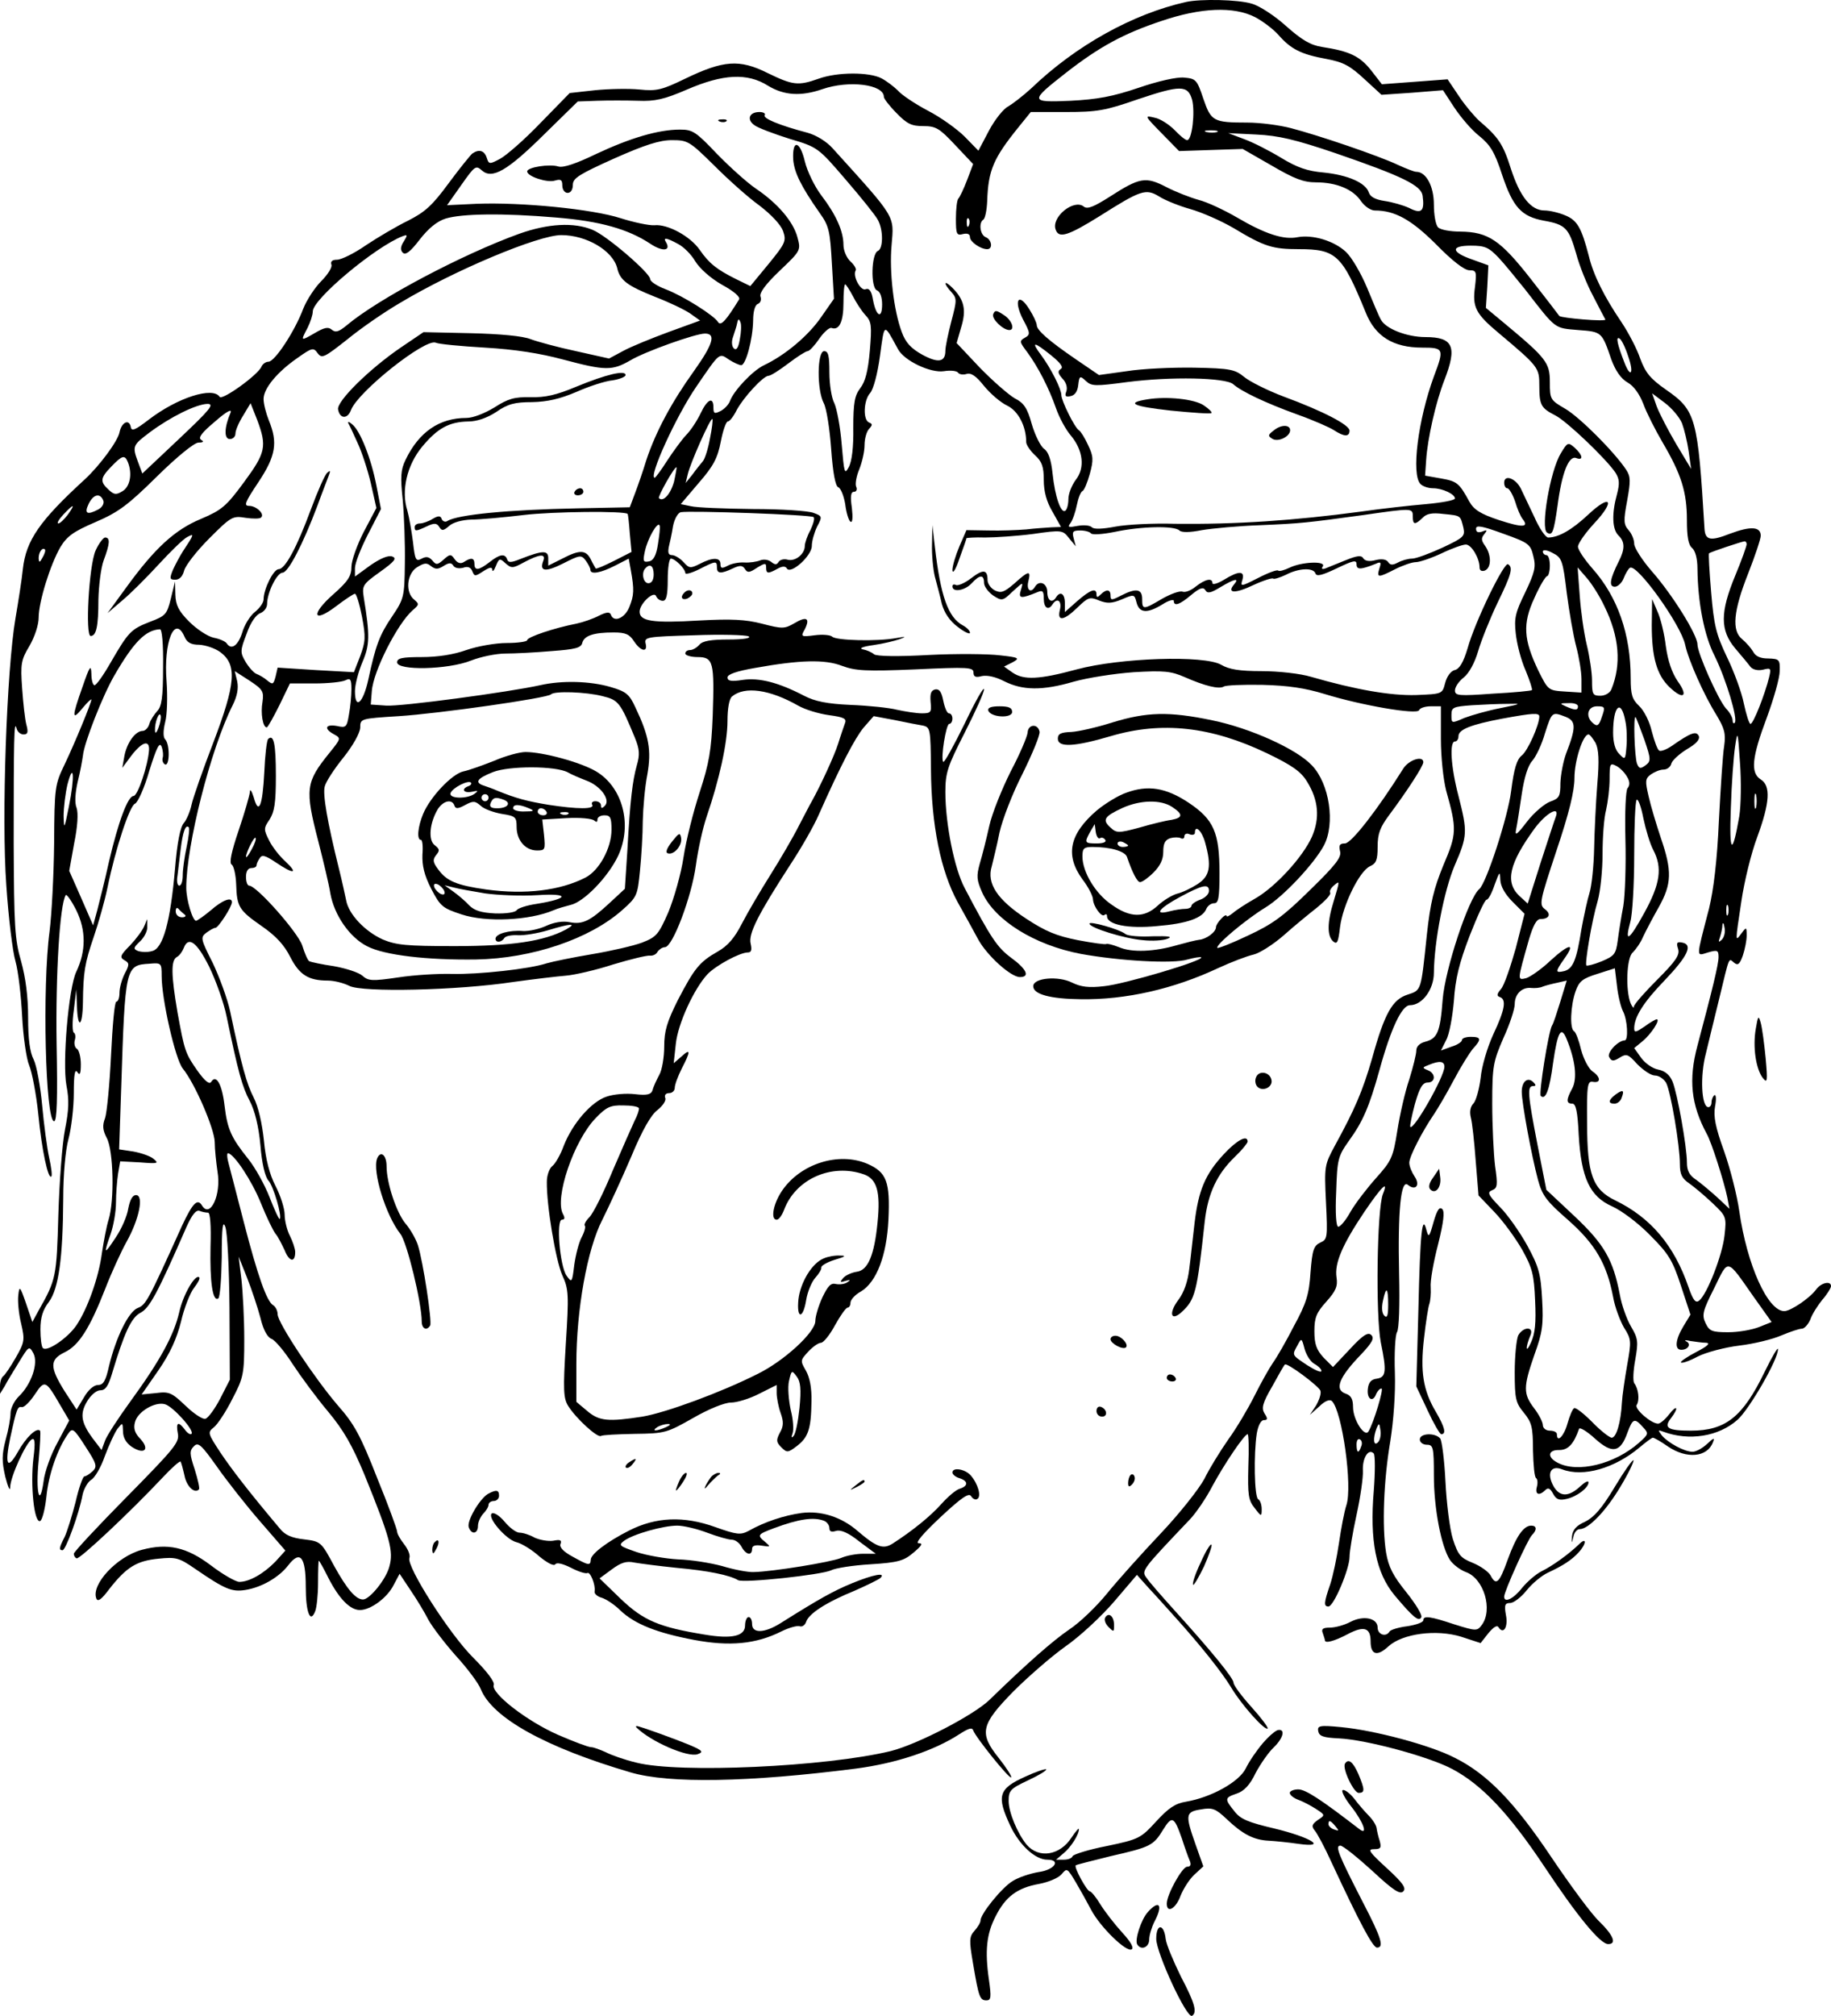 <?xml version="1.0" encoding="UTF-8" standalone="no"?>
<svg
   version="1.0"
   width="521pt"
   height="573.291pt"
   viewBox="0 0 521 573.291"
   preserveAspectRatio="xMidYMid"
   id="svg47"
   sodipodi:docname="neutral.svg"
   inkscape:version="1.3 (0e150ed, 2023-07-21)"
   xmlns:inkscape="http://www.inkscape.org/namespaces/inkscape"
   xmlns:sodipodi="http://sodipodi.sourceforge.net/DTD/sodipodi-0.dtd"
   xmlns="http://www.w3.org/2000/svg"
   xmlns:svg="http://www.w3.org/2000/svg">
  <defs
     id="defs47" />
  <sodipodi:namedview
     id="namedview47"
     pagecolor="#ffffff"
     bordercolor="#000000"
     borderopacity="0.25"
     inkscape:showpageshadow="2"
     inkscape:pageopacity="0.0"
     inkscape:pagecheckerboard="0"
     inkscape:deskcolor="#d1d1d1"
     inkscape:document-units="pt"
     inkscape:zoom="0.2979798"
     inkscape:cx="343.98305"
     inkscape:cy="375.86441"
     inkscape:window-width="1312"
     inkscape:window-height="449"
     inkscape:window-x="0"
     inkscape:window-y="25"
     inkscape:window-maximized="0"
     inkscape:current-layer="svg47" />
  <g
     transform="matrix(0.1,0,0,-0.1,-21,579.859)"
     fill="#000000"
     stroke="none"
     id="g47">
    <path
       d="m 3585,5793 c -152,-34 -314,-124 -441,-246 -23,-21 -53,-44 -65,-51 -13,-6 -38,-37 -55,-69 l -30,-57 -39,40 c -21,21 -68,55 -105,74 -36,19 -75,45 -85,57 -11,11 -32,27 -47,35 -35,18 -125,18 -178,-1 -59,-21 -74,-19 -146,16 -80,40 -126,36 -234,-16 -66,-32 -81,-36 -130,-31 -30,3 -87,2 -127,-2 l -72,-8 -83,-85 c -46,-48 -98,-93 -115,-102 -30,-16 -32,-16 -38,3 -7,21 -22,25 -41,12 -5,-4 -36,-42 -67,-84 -47,-64 -67,-82 -116,-107 -33,-16 -87,-48 -120,-70 -33,-23 -70,-41 -82,-41 -14,0 -19,-5 -16,-14 3,-7 -10,-28 -29,-47 -18,-18 -41,-53 -51,-78 -24,-64 -81,-151 -99,-151 -8,0 -17,-7 -20,-14 -9,-23 -112,-97 -119,-86 -19,30 -120,-2 -202,-65 -39,-30 -49,-34 -51,-20 -5,23 -26,13 -32,-16 -5,-25 -56,-94 -98,-133 -129,-118 -168,-174 -177,-256 -3,-30 -13,-93 -21,-140 -25,-146 -40,-568 -26,-759 6,-91 18,-189 26,-216 8,-28 16,-98 19,-156 3,-58 12,-121 20,-140 8,-19 20,-81 26,-139 10,-103 28,-186 37,-177 3,2 0,26 -6,53 -6,27 -15,94 -20,149 -5,55 -16,114 -24,130 -11,21 -16,58 -16,120 0,60 -7,113 -20,160 -18,62 -20,99 -21,335 0,298 1,353 8,328 2,-10 11,-18 20,-18 12,0 14,6 8,28 -4,15 -9,61 -12,103 -5,70 -3,81 21,121 15,26 26,60 26,80 0,45 33,151 62,201 19,31 37,44 100,71 65,28 92,48 175,130 57,56 106,96 118,96 14,0 16,3 7,8 -9,6 3,21 40,52 33,29 49,37 44,25 -18,-42 -19,-75 -2,-75 9,0 16,7 16,16 0,9 10,32 22,51 l 21,35 19,-48 c 28,-75 24,-93 -38,-177 -50,-68 -63,-79 -122,-104 -75,-31 -132,-84 -212,-194 l -54,-74 42,36 c 23,19 69,65 103,102 34,37 70,72 81,78 22,12 21,9 -12,-41 -9,-14 -21,-37 -28,-52 -10,-25 -9,-28 7,-28 12,0 21,10 25,26 4,15 36,56 72,92 62,62 66,64 103,58 21,-3 41,-3 44,1 11,10 -14,33 -34,33 -16,0 -12,10 26,67 50,75 56,113 30,176 -8,20 -15,47 -15,61 0,30 39,77 97,117 41,29 45,30 57,13 12,-16 19,-12 85,40 39,32 106,78 149,103 155,93 394,193 459,193 72,0 146,-44 159,-93 8,-36 29,-51 109,-83 39,-15 83,-36 99,-47 l 28,-20 -88,-32 c -49,-18 -108,-42 -130,-54 l -41,-22 -94,21 c -52,11 -110,27 -129,34 -22,9 -87,15 -170,17 l -135,3 -65,-44 c -88,-60 -183,-153 -178,-176 5,-27 27,-28 37,-1 20,52 211,204 241,191 8,-4 71,-10 140,-14 85,-5 156,-16 223,-34 120,-32 139,-32 191,-2 42,25 185,76 212,76 32,0 23,-30 -31,-106 -64,-89 -109,-173 -136,-254 -9,-30 -24,-73 -32,-94 l -15,-40 -148,-3 c -200,-4 -342,-18 -371,-36 -6,-4 -13,-1 -16,5 -3,10 -9,11 -26,1 -11,-7 -28,-13 -36,-13 -8,0 -15,-4 -15,-10 0,-13 3,-13 35,2 21,10 28,9 35,-2 7,-12 12,-11 28,3 11,10 36,17 63,18 24,0 91,6 149,13 84,10 289,12 296,3 1,-1 4,-26 6,-55 l 5,-53 -49,-25 c -28,-14 -51,-24 -53,-22 -1,2 -8,13 -14,26 -14,27 -31,28 -81,2 l -40,-20 v 21 c 0,23 -15,23 -79,-2 -27,-11 -35,-11 -38,-1 -6,17 -21,15 -50,-8 -31,-24 -43,-25 -43,-5 0,17 -9,19 -29,6 -10,-7 -19,-4 -27,7 -11,16 -14,15 -32,-1 -17,-15 -21,-16 -32,-2 -9,10 -17,12 -30,5 -17,-9 -19,-4 -25,48 -4,31 -11,71 -16,89 -18,56 -1,129 42,181 44,53 77,71 132,72 24,0 53,10 79,27 33,23 53,28 102,28 44,1 79,9 126,29 36,16 82,31 103,33 20,3 37,10 37,15 0,15 -55,2 -140,-33 -57,-24 -89,-31 -130,-30 -46,1 -64,-4 -103,-29 -28,-17 -61,-30 -80,-30 -77,0 -135,-40 -173,-119 -14,-29 -15,-48 -8,-115 4,-45 7,-126 6,-180 -1,-95 -3,-101 -36,-150 -36,-53 -47,-82 -68,-180 -15,-68 -38,-87 -38,-33 0,19 10,56 21,82 21,49 22,75 4,185 -5,33 -3,37 46,72 42,30 49,39 35,44 -11,4 -33,-5 -62,-25 l -44,-32 v 24 c 0,14 17,57 37,96 l 37,72 -13,67 c -15,77 -46,156 -69,174 -8,7 -13,9 -11,3 3,-5 15,-30 26,-55 12,-25 29,-77 38,-115 l 16,-71 -36,-68 c -19,-37 -35,-82 -35,-99 0,-26 -9,-41 -51,-78 -66,-58 -59,-85 8,-34 25,19 49,35 53,35 4,0 13,-29 20,-65 11,-58 10,-71 -5,-112 l -18,-46 -108,6 -109,7 -6,-26 c -6,-22 -8,-23 -23,-11 -9,8 -23,16 -31,19 -8,3 -22,19 -31,34 -16,27 -16,32 3,81 11,32 27,54 39,58 10,4 19,15 19,26 0,32 28,89 44,89 16,0 58,81 99,190 13,36 28,74 32,85 6,15 5,17 -4,9 -7,-6 -27,-52 -46,-103 -41,-111 -74,-171 -92,-171 -15,0 -43,-57 -43,-86 0,-9 -11,-25 -25,-36 -13,-10 -30,-37 -36,-59 -12,-37 -31,-50 -44,-30 -3,5 -20,13 -37,16 -18,4 -49,25 -70,46 -30,30 -38,47 -39,76 l -1,38 -12,-49 c -11,-45 -15,-49 -60,-66 -54,-21 -61,-29 -112,-117 -20,-35 -40,-63 -45,-63 -5,0 -9,15 -9,33 -1,27 -5,21 -25,-37 -31,-87 -31,-99 0,-61 14,17 25,27 25,24 0,-9 -46,-121 -76,-184 -28,-58 -29,-65 -30,-225 -1,-91 -7,-203 -13,-250 -21,-157 -12,-540 13,-540 8,0 10,63 7,221 -3,196 9,395 26,422 2,4 16,-15 30,-43 28,-57 28,-116 0,-175 -22,-46 -40,-259 -28,-323 8,-41 7,-70 -4,-125 -8,-40 -16,-149 -19,-243 -5,-176 -6,-184 -56,-272 l -18,-33 -18,53 c -17,49 -19,51 -22,23 -2,-16 1,-52 8,-80 11,-47 10,-53 -15,-97 -15,-26 -31,-50 -36,-53 -5,-4 -9,-16 -9,-28 v -22 l 13,21 c 6,12 25,43 41,69 28,46 29,47 41,25 15,-28 -6,-89 -42,-123 -12,-12 -23,-33 -23,-47 0,-14 -6,-48 -14,-76 -11,-43 -11,-61 -1,-105 8,-31 14,-43 14,-29 1,30 44,124 61,135 9,6 11,-7 5,-54 -9,-76 2,-184 19,-178 6,2 14,33 18,69 6,63 31,135 61,178 13,19 16,18 50,-35 32,-49 34,-57 21,-70 -9,-8 -19,-15 -24,-15 -4,0 -16,-33 -25,-73 -10,-39 -24,-84 -31,-99 -16,-31 -17,-38 -6,-38 9,0 47,104 57,158 4,18 15,36 24,42 10,5 28,35 39,67 12,32 28,67 36,78 15,19 15,19 16,-7 0,-18 9,-33 25,-44 35,-23 52,-8 25,22 -16,16 -21,30 -16,48 7,30 58,60 86,51 23,-7 84,-75 75,-84 -4,-3 -12,2 -19,12 -19,25 -26,21 -20,-11 5,-25 -9,-42 -145,-180 -83,-84 -151,-157 -151,-162 0,-5 3,-11 8,-13 7,-5 154,133 245,230 26,28 49,48 51,45 2,-4 7,-22 11,-40 6,-31 29,-52 41,-39 3,2 -3,28 -12,57 -15,45 -15,53 -2,66 12,12 21,4 65,-58 28,-40 83,-110 123,-156 l 72,-83 -28,-31 c -34,-35 -75,-58 -103,-58 -10,0 -47,21 -81,47 -69,52 -123,64 -197,44 -70,-19 -144,-98 -129,-138 4,-11 15,-3 38,28 48,61 77,79 139,85 49,5 58,3 103,-28 86,-59 105,-67 144,-61 45,7 95,35 122,70 34,44 50,25 50,-61 0,-73 13,-106 27,-69 4,10 8,46 8,80 0,35 1,63 2,63 2,0 14,-22 28,-50 30,-58 61,-90 89,-90 31,0 78,35 96,71 l 17,32 32,-48 c 17,-25 40,-63 50,-83 11,-20 46,-66 78,-102 33,-36 65,-79 71,-95 33,-82 185,-166 427,-237 110,-32 335,-28 640,11 115,15 223,51 295,98 25,16 36,20 39,11 7,-20 103,-139 108,-134 3,2 -13,27 -35,55 -57,71 -51,95 41,189 40,40 106,98 148,128 42,29 105,88 140,129 l 64,75 34,-38 c 19,-20 50,-55 70,-77 76,-84 138,-162 164,-205 29,-49 96,-124 104,-117 2,3 -18,30 -46,61 -28,31 -51,62 -51,69 0,13 -62,89 -168,206 -37,41 -73,82 -80,93 -15,20 -12,23 124,166 17,18 46,60 64,95 33,61 90,146 100,147 3,0 4,-42 2,-92 -2,-80 0,-96 18,-118 19,-25 20,-25 20,-3 0,12 -4,25 -10,28 -11,7 -13,128 -4,187 4,23 12,38 20,38 11,0 12,4 2,19 -9,15 -6,29 22,77 18,33 34,61 36,62 5,7 95,-60 101,-74 3,-8 -3,-26 -12,-42 l -18,-27 27,24 c 16,16 30,21 36,15 29,-29 59,-242 41,-296 -6,-18 -15,-66 -21,-107 -6,-41 -17,-94 -25,-118 -18,-52 -19,-63 -5,-63 15,0 60,107 60,141 0,16 9,70 20,120 11,50 19,106 18,125 -2,36 16,65 31,49 4,-6 4,-53 0,-105 -12,-143 6,-234 59,-298 53,-63 69,-76 76,-63 4,6 -15,37 -42,71 -38,47 -51,72 -58,113 -12,74 -7,206 12,317 9,57 15,135 13,195 -2,55 1,107 6,115 6,9 8,79 6,165 -4,181 5,271 25,254 22,-18 36,-1 19,24 -8,12 -15,29 -15,39 0,18 38,91 71,139 10,15 35,57 55,95 20,38 45,78 55,90 25,27 24,34 -6,34 -14,0 -25,-4 -25,-9 0,-5 -13,-14 -30,-19 l -30,-11 15,30 c 9,16 18,66 22,112 4,62 15,107 45,185 22,56 43,102 48,102 5,0 15,19 23,43 14,38 15,39 16,13 1,-18 13,-40 35,-62 l 34,-34 -25,-98 c -15,-53 -33,-106 -42,-116 -12,-14 -13,-20 -3,-23 19,-7 14,-36 -19,-106 -17,-37 -33,-91 -36,-124 -4,-32 -13,-64 -20,-72 -9,-9 -12,-23 -8,-40 4,-14 10,-70 14,-124 l 8,-98 45,-47 c 25,-26 60,-74 79,-107 29,-52 34,-71 37,-145 3,-64 0,-94 -12,-120 -15,-33 -16,-14 -1,22 10,25 -21,24 -35,-1 -5,-11 -10,-58 -10,-105 0,-76 3,-87 26,-115 22,-27 26,-40 26,-106 1,-42 4,-78 9,-80 4,-3 5,-14 2,-25 -6,-22 7,-26 24,-9 8,8 14,5 22,-10 9,-17 18,-20 39,-15 30,7 62,32 62,47 0,6 -10,1 -22,-10 -34,-32 -59,-32 -77,-2 -21,37 -9,62 24,49 60,-23 150,3 221,63 18,15 34,27 37,27 4,0 23,-11 43,-25 53,-36 112,-31 128,12 6,14 2,13 -17,-5 -13,-12 -31,-22 -41,-22 -23,0 -69,25 -87,46 -12,16 -12,17 4,11 73,-27 157,-14 211,34 33,29 117,174 115,201 0,7 -17,-22 -38,-65 -62,-128 -111,-167 -210,-167 -66,0 -78,8 -56,36 23,30 17,40 -6,10 -11,-14 -25,-26 -31,-26 -20,0 -68,42 -61,53 9,14 5,47 -7,62 -4,6 -3,35 3,67 9,51 8,60 -12,94 -12,20 -27,62 -32,91 -19,99 -44,143 -129,223 l -80,75 -25,127 c -28,144 -30,168 -13,168 9,0 9,3 1,11 -16,16 -33,2 -33,-27 0,-32 28,-183 46,-250 12,-45 24,-61 86,-115 78,-69 110,-125 128,-219 5,-29 20,-68 31,-87 21,-33 21,-39 9,-106 -7,-40 -14,-88 -15,-107 -3,-57 -16,-100 -29,-100 -6,0 -32,20 -56,45 -24,24 -47,42 -51,39 -5,-3 -13,-23 -19,-44 -10,-36 -30,-56 -30,-30 0,6 -9,10 -20,10 -11,0 -20,7 -20,16 0,8 -11,30 -25,48 -31,41 -31,60 1,152 23,63 26,86 22,157 -4,73 -9,92 -42,153 -21,38 -56,88 -78,110 -34,35 -37,42 -22,48 15,6 16,14 8,69 -4,34 -8,114 -8,177 0,107 3,120 32,187 18,39 32,82 32,96 0,29 21,49 47,46 10,-1 25,0 33,4 8,3 27,8 42,11 l 26,6 -18,-59 c -10,-32 -20,-64 -24,-69 -10,-17 -38,-193 -32,-200 14,-13 25,17 35,93 13,90 23,108 39,68 25,-61 30,-111 16,-139 -18,-33 -18,-44 0,-44 10,0 15,-23 18,-88 7,-124 32,-176 95,-204 27,-12 75,-48 108,-82 53,-53 64,-71 88,-144 l 27,-82 -20,-33 c -23,-38 -26,-67 -6,-67 20,0 29,17 14,24 -7,4 -2,4 12,1 14,-2 34,-5 45,-5 13,-1 3,-10 -28,-26 -27,-14 -47,-28 -44,-30 3,-3 24,4 48,17 24,12 77,26 118,31 42,5 95,18 120,29 24,10 50,19 58,19 7,0 18,12 24,26 5,15 21,40 34,56 14,16 25,34 25,39 0,16 -28,10 -42,-9 -18,-25 -73,-62 -91,-62 -47,0 -106,131 -128,284 -6,43 -25,119 -43,170 -25,69 -31,100 -26,128 4,20 3,35 -2,32 -4,-3 -8,-12 -8,-20 0,-8 -4,-14 -9,-14 -20,0 -24,90 -7,153 8,34 25,103 37,152 31,128 27,119 43,106 11,-9 16,-5 25,20 6,18 11,43 11,57 0,25 -1,25 -15,6 -18,-24 -18,-27 0,92 8,55 28,137 45,182 36,98 39,146 10,164 -30,19 -25,63 17,175 20,54 37,114 37,133 1,33 -1,35 -33,36 -22,0 -36,6 -43,20 -6,10 -20,26 -31,35 -30,24 -25,80 17,186 20,51 36,99 36,108 0,26 -28,28 -87,6 -56,-22 -71,-19 -73,14 -19,315 -24,336 -109,395 -46,32 -59,49 -74,89 -9,27 -33,73 -53,103 -49,72 -80,134 -93,188 -21,81 -33,102 -67,116 -19,8 -45,14 -59,14 -39,0 -70,39 -96,119 -22,70 -36,90 -90,136 -13,12 -39,42 -57,69 l -33,49 -93,-7 -94,-7 -31,40 c -32,40 -61,54 -139,66 -33,5 -58,20 -102,59 -32,29 -76,58 -98,64 -38,12 -146,14 -187,5 z m 196,-43 c 21,-11 52,-34 67,-51 35,-40 64,-55 136,-68 48,-9 67,-19 108,-57 l 49,-45 88,6 87,7 32,-49 c 18,-27 49,-64 71,-81 32,-26 44,-46 65,-110 31,-93 55,-119 119,-131 62,-11 71,-21 92,-94 9,-34 31,-89 49,-122 17,-33 32,-62 34,-65 3,-7 -125,4 -131,10 -2,3 -38,50 -81,105 -87,111 -121,134 -201,135 -28,0 -56,5 -63,12 -7,7 -12,36 -12,65 0,52 -22,93 -50,93 -6,0 -29,9 -53,20 -55,26 -226,84 -303,104 -34,9 -90,16 -125,16 -97,0 -103,4 -125,68 -18,54 -21,57 -55,60 -20,2 -74,-10 -129,-29 -74,-25 -117,-33 -194,-37 -117,-5 -117,-2 -11,81 94,73 162,110 270,146 112,38 205,42 266,11 z M 2395,5555 c 46,-28 94,-31 155,-10 75,26 175,14 175,-22 0,-5 16,-26 36,-46 30,-31 43,-37 76,-37 36,0 46,-6 91,-54 l 51,-54 -17,-45 c -10,-26 -21,-49 -25,-53 -4,-4 -7,-30 -7,-57 0,-44 2,-49 20,-44 13,3 20,0 20,-9 0,-13 30,-34 49,-34 17,0 13,27 -4,34 -16,6 -21,41 -7,50 5,3 10,27 11,53 3,88 18,122 90,211 l 34,42 h 100 c 89,0 112,4 204,36 122,41 143,41 155,-1 9,-35 0,-115 -14,-115 -5,0 -21,13 -36,29 -15,15 -40,32 -57,35 -29,7 -29,6 20,-44 l 50,-51 90,3 91,3 82,-47 c 65,-38 91,-48 127,-48 58,0 106,-20 128,-54 10,-14 27,-26 39,-26 57,0 104,-26 175,-97 45,-46 80,-73 94,-73 20,0 21,-4 16,-47 -8,-58 2,-77 68,-132 113,-95 115,-98 115,-149 0,-56 5,-64 46,-85 33,-17 145,-124 171,-163 11,-18 12,-30 4,-61 -15,-54 -14,-99 4,-117 19,-18 19,-39 1,-74 -25,-50 -29,-72 -11,-72 8,0 20,11 25,24 5,13 13,27 18,30 20,12 145,-162 157,-219 9,-43 53,-142 88,-198 24,-40 28,-54 23,-90 -4,-23 -10,-118 -15,-212 -5,-114 -15,-196 -28,-250 -38,-146 -37,-135 -3,-125 27,8 30,6 30,-13 0,-21 -17,-90 -60,-252 -26,-97 -18,-168 26,-250 14,-24 50,-138 59,-182 l 6,-32 -34,32 c -19,17 -46,40 -60,50 -20,13 -27,26 -27,50 0,44 -27,196 -41,230 -8,19 -21,30 -41,34 -16,3 -37,18 -48,33 l -20,28 23,19 c 24,19 53,63 41,63 -3,0 -19,-9 -35,-21 -24,-16 -29,-18 -29,-5 0,32 26,74 86,136 66,69 82,102 51,108 -15,3 -18,0 -12,-18 5,-17 -6,-34 -59,-87 -36,-36 -66,-70 -67,-77 0,-6 -4,-2 -9,9 -15,36 -12,131 6,145 8,8 22,27 29,44 8,17 28,55 45,85 37,66 38,103 6,196 -13,39 -29,92 -35,119 -10,43 -10,50 6,62 10,7 26,14 36,14 11,0 21,8 23,18 3,9 23,27 44,40 26,15 37,27 34,37 -7,16 -23,10 -76,-27 -16,-11 -32,-17 -37,-14 -5,3 -14,28 -21,55 -6,27 -22,59 -36,72 -20,19 -24,32 -24,79 0,125 -37,231 -109,312 -22,25 -41,53 -41,62 0,9 21,39 46,66 61,65 48,86 -17,25 -46,-43 -84,-65 -114,-65 -7,0 -25,26 -39,58 -15,31 -32,68 -39,82 -15,29 -47,40 -47,16 0,-9 4,-16 9,-16 5,0 15,-17 22,-37 6,-21 16,-44 22,-51 19,-24 -2,-24 -69,-2 -51,17 -70,29 -83,52 -29,53 -35,58 -81,66 l -45,8 3,44 c 4,61 27,164 52,228 37,95 25,122 -54,122 -53,0 -114,24 -127,50 -5,8 -22,49 -39,90 -17,41 -44,87 -60,102 -34,32 -95,50 -138,42 -39,-8 -92,9 -172,56 -36,21 -85,44 -109,50 -25,7 -66,23 -93,37 -58,30 -75,27 -159,-27 -47,-30 -65,-37 -75,-29 -28,23 -94,-30 -80,-66 9,-25 35,-17 125,39 117,74 131,79 169,56 17,-11 57,-27 89,-36 32,-9 87,-33 123,-54 88,-53 111,-60 186,-60 106,0 123,-16 190,-180 27,-68 78,-100 161,-100 61,0 63,-3 33,-82 -45,-123 -65,-279 -38,-306 7,-7 23,-12 36,-12 27,0 62,-17 62,-29 0,-5 -37,-12 -82,-16 -46,-4 -128,-13 -183,-21 -193,-26 -360,-37 -532,-35 -61,2 -137,-2 -169,-8 -37,-7 -61,-8 -67,-2 -6,6 -24,7 -41,4 -26,-5 -29,-4 -20,8 6,8 14,31 18,51 4,20 11,38 16,40 5,2 14,24 21,49 11,40 10,51 -5,82 -9,20 -21,39 -26,42 -12,7 -50,84 -50,100 0,17 -29,75 -57,113 -30,40 -23,41 28,0 27,-22 36,-34 27,-39 -9,-6 -8,-12 5,-27 11,-11 15,-26 11,-37 -5,-13 -2,-16 12,-13 12,2 20,13 22,31 3,27 5,28 22,12 16,-15 27,-15 117,-3 124,16 280,13 302,-6 24,-21 91,-53 182,-86 45,-16 93,-37 105,-45 29,-19 44,-19 44,-1 0,16 -74,55 -188,97 -45,17 -95,42 -111,55 -27,22 -39,25 -143,27 -62,1 -149,-3 -192,-10 l -79,-11 -66,45 c -79,54 -111,83 -111,97 0,6 -9,26 -21,45 -31,50 -46,26 -18,-29 21,-39 21,-43 5,-52 -16,-9 -15,-12 7,-41 30,-41 61,-100 82,-160 9,-26 28,-61 42,-77 35,-42 41,-92 14,-126 -11,-15 -21,-39 -21,-55 0,-15 -4,-30 -9,-33 -12,-8 -29,39 -36,106 -4,39 -12,62 -24,70 -10,7 -26,39 -35,70 -13,47 -23,61 -49,74 -17,10 -62,49 -99,87 l -66,70 13,45 c 15,49 9,78 -25,112 -24,24 -27,14 -3,-12 16,-18 16,-23 0,-83 -9,-35 -17,-72 -17,-84 0,-32 -20,-36 -66,-11 -32,18 -47,34 -58,64 -23,61 -36,172 -29,248 7,85 14,74 -168,275 -17,19 -46,37 -71,44 -80,21 -128,41 -122,50 3,5 -4,9 -15,9 -29,0 -37,-21 -15,-37 10,-8 56,-25 100,-39 81,-24 82,-25 161,-117 44,-51 85,-102 91,-114 16,-29 15,-82 0,-88 -19,-8 -21,-104 -3,-112 9,-3 15,-19 15,-40 0,-43 -17,-35 -26,13 -4,25 -11,34 -21,30 -14,-6 -38,38 -28,54 2,4 -4,15 -15,25 -11,10 -20,31 -20,47 0,39 -21,86 -63,141 -19,25 -40,68 -47,97 -14,59 -36,63 -33,5 3,-37 22,-76 76,-153 26,-36 29,-52 34,-142 l 6,-101 -37,-53 c -36,-52 -101,-107 -162,-136 -32,-15 -86,-72 -97,-102 -3,-9 -15,-22 -26,-28 -18,-9 -21,-8 -21,10 0,31 -17,24 -36,-16 -10,-21 -28,-49 -42,-63 -13,-14 -37,-47 -54,-73 -17,-27 -33,-48 -35,-48 -19,0 61,176 119,260 67,98 64,95 92,76 14,-9 30,-16 35,-16 13,0 33,73 34,127 0,25 5,44 13,47 8,3 11,12 8,21 -4,10 14,35 55,74 60,57 60,58 50,95 -12,45 -57,97 -118,138 -25,17 -75,62 -111,99 -60,63 -69,69 -105,69 -62,0 -142,-24 -238,-69 -58,-28 -94,-40 -108,-36 -25,8 -89,-2 -89,-14 0,-14 57,-33 79,-26 17,5 21,2 21,-14 0,-12 7,-21 15,-21 9,0 15,9 15,23 0,19 18,30 118,75 88,39 129,52 164,52 45,0 50,-3 120,-72 40,-40 98,-92 129,-114 34,-26 60,-54 67,-72 10,-29 7,-35 -41,-94 l -52,-63 -41,20 c -54,27 -76,44 -103,83 -27,39 -92,74 -129,70 -15,-1 -58,8 -96,20 -80,26 -283,46 -410,41 l -84,-4 41,58 c 38,54 41,56 58,41 29,-26 72,-2 178,103 l 95,93 55,2 c 31,1 83,1 116,0 49,-2 75,4 140,32 102,44 171,48 230,11 z m 1278,-132 c -7,-2 -21,-2 -30,0 -10,3 -4,5 12,5 17,0 24,-2 18,-5 z m 337,-60 c 192,-66 244,-92 248,-121 6,-44 -3,-53 -38,-35 -17,8 -49,17 -70,20 -27,4 -41,12 -45,24 -9,28 -60,50 -129,57 -46,4 -75,14 -121,42 -33,20 -80,44 -105,53 l -45,17 80,-4 c 63,-3 110,-14 225,-53 z M 1792,5180 c 125,-10 206,-33 269,-75 35,-23 59,-20 44,5 -9,14 1,13 34,-5 16,-8 38,-30 49,-49 13,-21 43,-48 76,-67 35,-19 53,-35 49,-42 -37,-60 -52,-77 -60,-64 -12,19 -99,74 -149,93 -24,9 -44,22 -44,29 0,17 -124,124 -164,140 -53,22 -126,18 -208,-11 -161,-58 -402,-185 -492,-261 -22,-18 -31,-21 -42,-12 -10,9 -22,6 -49,-10 -40,-23 -40,-23 -20,15 8,16 15,37 15,47 0,35 178,184 256,214 14,5 14,3 3,-15 -10,-15 -10,-25 -3,-32 8,-8 22,3 48,37 25,32 49,52 74,60 46,14 162,16 314,3 z m 1175,-22 c -3,-8 -6,-5 -6,6 -1,11 2,17 5,13 3,-3 4,-12 1,-19 z m 1507,-92 c 17,-18 51,-60 76,-91 89,-115 82,-109 151,-115 67,-5 67,-5 94,-84 12,-32 27,-54 46,-65 18,-10 34,-33 45,-61 9,-25 34,-74 55,-110 53,-90 69,-141 69,-220 0,-48 4,-71 15,-80 9,-8 15,-30 15,-59 1,-95 19,-190 49,-248 32,-65 67,-180 57,-190 -3,-3 -6,0 -6,7 0,8 -8,23 -19,34 -22,25 -81,157 -81,182 0,27 -71,141 -129,207 -28,32 -51,68 -51,79 0,12 -7,29 -16,39 -14,16 -15,26 -4,84 10,56 10,68 -3,88 -34,51 -132,149 -173,173 -43,25 -44,27 -44,76 0,55 -10,68 -129,167 l -53,44 4,60 3,61 -44,16 c -62,21 -65,40 -6,40 41,0 51,-5 79,-34 z M 2636,4958 c 9,-18 25,-43 36,-55 18,-19 19,-30 13,-102 -5,-58 -13,-88 -27,-106 -16,-21 -20,-41 -20,-113 1,-54 -4,-96 -13,-112 -12,-22 -13,-17 -20,65 -4,50 -14,102 -21,117 -8,15 -14,54 -14,88 0,47 -3,60 -15,60 -20,0 -21,-110 -1,-148 8,-15 17,-74 21,-130 5,-69 12,-105 20,-109 7,-2 16,-24 20,-48 3,-25 10,-47 15,-50 6,-4 7,12 4,39 -5,33 -3,46 6,46 7,0 10,7 6,15 -3,8 1,30 9,49 8,20 15,50 15,69 0,18 6,39 13,46 10,11 10,14 0,18 -18,7 -16,63 3,84 9,10 21,54 28,106 13,95 10,94 51,19 17,-33 93,-69 131,-63 19,3 36,1 40,-4 3,-5 14,-7 24,-4 13,4 27,-5 50,-34 18,-22 47,-47 66,-56 31,-15 54,-58 54,-104 0,-7 11,-24 25,-37 20,-18 25,-33 25,-71 0,-32 8,-62 25,-90 l 24,-43 -27,-1 c -15,-1 -47,-3 -72,-6 -25,-2 -73,-4 -108,-3 l -62,1 -20,-46 c -11,-26 -20,-56 -20,-68 1,-12 10,3 20,33 11,30 20,56 20,58 0,1 24,3 53,2 28,0 90,4 136,10 83,12 85,11 103,-12 l 19,-23 -6,23 c -5,19 -2,22 19,22 14,0 27,-4 30,-8 3,-5 33,-3 68,4 75,16 170,18 184,4 6,-6 29,-6 64,1 30,5 105,12 165,14 118,5 134,7 295,29 139,20 140,20 140,-4 0,-24 6,-25 28,-4 11,12 27,15 59,11 51,-5 48,-4 57,-39 5,-24 2,-28 -60,-57 -37,-17 -75,-31 -86,-31 -11,0 -29,-5 -40,-11 -15,-8 -22,-8 -28,1 -5,8 -18,10 -35,6 -18,-5 -31,-3 -36,5 -5,9 -17,8 -51,-6 -23,-9 -49,-20 -57,-23 -9,-3 -12,-1 -7,6 10,16 -61,13 -95,-4 -15,-7 -29,-11 -32,-8 -3,3 -28,-6 -57,-21 -49,-25 -51,-25 -45,-6 8,27 -10,27 -52,1 -18,-11 -33,-15 -33,-10 0,16 -20,12 -47,-9 -13,-11 -30,-18 -38,-15 -8,3 -33,-6 -58,-20 -54,-32 -57,-32 -57,-1 0,29 -17,32 -60,10 -27,-14 -30,-14 -30,0 0,18 -12,19 -28,3 -9,-9 -12,-9 -12,0 0,20 -17,14 -55,-19 l -35,-31 v 26 c 0,26 -13,35 -25,16 -11,-18 -25,-10 -25,15 0,25 -23,35 -35,15 -12,-20 -25,-9 -19,15 8,32 2,32 -40,-6 -29,-25 -38,-28 -56,-19 -11,6 -20,19 -20,29 0,30 -12,32 -47,5 -18,-14 -38,-22 -43,-19 -6,3 -10,1 -10,-4 0,-18 36,-12 55,9 23,25 35,25 35,1 0,-10 12,-26 26,-36 25,-16 27,-16 56,12 30,27 30,28 23,4 -8,-25 -1,-26 48,-6 14,6 17,2 17,-19 0,-26 13,-35 25,-16 13,20 27,10 21,-15 -9,-35 11,-32 50,6 30,29 35,31 61,20 23,-9 36,-9 65,3 35,15 36,15 42,-9 8,-30 30,-32 74,-5 17,11 32,15 32,10 0,-17 17,-11 50,17 24,20 34,23 40,13 6,-10 15,-8 43,9 40,24 55,27 38,7 -21,-25 4,-26 56,-1 28,13 54,21 56,18 3,-2 19,3 36,11 36,19 78,21 84,4 3,-10 20,-5 60,14 48,23 57,25 57,12 0,-16 11,-16 54,1 15,7 17,5 11,-13 -8,-27 -4,-27 45,-2 22,11 48,20 59,20 10,0 43,11 73,25 29,14 60,25 69,25 16,0 39,-39 39,-65 0,-9 6,-12 15,-9 19,8 19,44 1,70 -11,15 -12,22 -3,33 10,12 9,14 -5,8 -12,-4 -18,-2 -18,8 0,11 17,8 77,-14 73,-26 78,-30 86,-64 8,-31 4,-46 -23,-103 -28,-57 -32,-73 -27,-117 3,-29 15,-76 28,-105 12,-29 20,-54 18,-56 -2,-2 -52,-7 -111,-10 -97,-7 -108,-6 -108,9 0,10 11,26 25,37 15,12 31,41 41,75 9,31 34,93 55,137 40,82 45,101 30,110 -11,7 -94,-163 -115,-239 -12,-40 -23,-59 -37,-62 -11,-3 -22,-18 -27,-37 -8,-31 -8,-31 -83,-34 -72,-2 -171,15 -299,52 -30,9 -92,16 -140,16 -63,0 -93,5 -115,18 -48,28 -288,20 -411,-13 -107,-29 -151,-31 -183,-9 l -24,17 24,12 c 22,12 19,14 -36,20 -32,4 -123,5 -202,1 -88,-5 -149,-4 -156,2 -7,6 -21,12 -32,14 -12,3 1,8 30,12 28,4 61,12 75,17 20,7 18,8 -10,3 -53,-10 -171,-7 -182,4 -5,5 -28,7 -50,4 -39,-5 -40,-4 -28,17 16,32 5,38 -30,17 -28,-16 -34,-16 -92,-1 -47,12 -87,14 -178,9 -133,-8 -170,-2 -170,25 0,23 41,61 47,44 3,-7 11,-13 19,-13 10,0 14,15 14,60 0,33 4,60 9,60 12,0 41,-29 41,-41 0,-5 18,0 40,11 47,24 50,24 50,5 0,-18 11,-19 45,-3 21,10 28,9 35,-2 7,-11 13,-10 34,4 23,14 26,14 26,1 0,-18 5,-19 32,-4 14,8 23,8 27,1 11,-18 71,36 71,64 0,14 7,38 15,55 15,28 15,30 -10,39 -15,6 -92,11 -173,11 -81,1 -160,4 -176,8 l -29,6 51,60 c 42,48 54,71 63,118 6,31 15,57 20,57 5,0 16,14 25,32 19,36 76,98 91,98 6,0 31,16 56,35 25,19 50,35 55,35 5,0 20,16 33,35 13,19 29,33 35,31 22,-8 34,18 34,71 0,29 2,53 5,53 2,0 12,-15 21,-32 z m -321,-125 c -4,-24 -10,-32 -17,-25 -6,6 -7,20 -2,33 4,13 9,27 10,32 4,20 6,21 11,9 3,-7 2,-29 -2,-49 z m 2528,-48 c 17,-48 7,-64 -11,-17 -20,51 -25,75 -14,68 6,-3 17,-26 25,-51 z m 153,-190 c 6,-16 15,-52 19,-80 l 7,-50 -42,70 c -23,39 -48,87 -56,108 l -13,37 36,-27 c 20,-15 42,-41 49,-58 z m -4276,-44 -105,-99 -12,32 c -17,46 -16,48 33,85 59,44 132,80 164,81 21,0 9,-15 -80,-99 z m 1510,0 c -5,-28 -14,-57 -20,-64 -5,-6 -19,-23 -29,-37 l -20,-25 6,25 c 7,31 65,162 70,157 2,-2 -1,-27 -7,-56 z M 574,4484 c 13,-33 6,-69 -15,-82 -18,-11 -24,-11 -40,4 -25,23 -24,33 8,66 31,32 38,34 47,12 z m 1554,-55 c -10,-36 -31,-59 -43,-47 -4,4 43,88 50,88 1,0 -2,-18 -7,-41 z M 504,4375 c 3,-8 -3,-19 -14,-25 -32,-17 -41,-12 -28,15 13,28 33,33 42,10 z m -101,-40 c -10,-13 -22,-25 -27,-25 -5,0 1,11 14,25 30,32 36,32 13,0 z m 2122,-7 c 4,-3 -1,-20 -9,-37 -9,-16 -16,-37 -16,-45 0,-23 -27,-45 -49,-39 -10,3 -22,0 -26,-7 -5,-8 -10,-8 -21,1 -8,6 -21,8 -31,4 -10,-4 -30,-7 -45,-6 -15,1 -36,-3 -47,-9 -17,-9 -21,-8 -21,5 0,19 -23,19 -59,0 -26,-13 -30,-13 -46,5 -10,11 -25,20 -33,20 -10,0 -12,7 -9,23 3,12 9,39 12,59 4,21 14,38 22,40 28,5 371,-7 378,-14 z m -443,-78 c -5,-32 -13,-46 -26,-48 -16,-3 -17,1 -11,29 8,37 37,87 42,73 2,-5 -1,-29 -5,-54 z m 3098,1 c 0,-5 -14,-45 -32,-88 -44,-106 -44,-157 0,-209 18,-21 38,-45 43,-52 7,-8 21,-11 35,-8 23,6 24,4 18,-21 -12,-49 -45,-133 -53,-133 -4,0 -12,26 -19,58 -6,31 -28,91 -48,132 -31,65 -37,90 -45,184 -5,60 -8,110 -6,111 4,4 92,33 100,34 4,1 7,-3 7,-8 z M 331,4213 c -8,-15 -10,-15 -11,-2 0,17 10,32 18,25 2,-3 -1,-13 -7,-23 z m 4337,-100 c 7,-54 19,-123 27,-153 8,-30 15,-72 15,-93 v -38 l -47,3 c -48,3 -48,4 -76,60 -42,88 -45,133 -11,206 15,34 32,62 36,62 4,0 8,14 8,30 0,17 -4,30 -10,30 -5,0 -10,5 -10,10 0,6 12,5 28,-4 26,-13 29,-21 40,-113 z m -2912,91 c -12,-31 6,-33 56,-8 49,25 52,25 65,8 7,-10 13,-21 13,-26 0,-14 29,-9 70,12 l 39,20 6,-33 c 10,-56 9,-71 -4,-104 -13,-33 -45,-46 -53,-22 -3,8 -13,7 -33,-3 -17,-9 -46,-19 -65,-23 -62,-12 -140,-38 -140,-47 0,-4 -26,-8 -58,-8 -32,0 -83,-9 -115,-20 -36,-13 -82,-20 -127,-20 -56,0 -70,-3 -70,-15 0,-24 145,-21 210,5 28,11 72,20 98,20 26,0 85,3 131,7 68,5 85,9 88,24 6,20 32,29 89,29 34,0 45,-5 58,-25 19,-29 40,-33 33,-6 -4,18 4,19 137,23 77,3 148,1 156,-3 9,-5 -14,-9 -56,-9 -51,0 -75,-4 -84,-15 -7,-8 -19,-15 -26,-15 -8,0 -14,-4 -14,-10 0,-5 16,-10 35,-10 45,0 48,-14 43,-167 -4,-99 -10,-134 -37,-217 -18,-55 -39,-138 -46,-185 -7,-47 -27,-117 -43,-156 -28,-64 -34,-71 -75,-87 -24,-9 -89,-24 -143,-33 -54,-9 -112,-21 -129,-26 -48,-16 -194,-32 -270,-30 -38,1 -107,-3 -152,-10 -75,-11 -85,-10 -102,5 -10,9 -47,21 -81,27 -35,5 -66,12 -70,14 -4,2 -13,22 -20,45 -13,38 -130,170 -151,170 -5,0 -9,11 -9,25 0,16 6,25 15,25 8,0 15,3 15,8 0,4 4,13 9,20 6,11 16,8 46,-12 50,-34 65,-33 28,2 -17,15 -38,42 -47,60 -16,32 -16,35 1,60 14,22 18,47 18,124 0,91 -6,120 -22,105 -4,-4 -9,-47 -11,-95 -5,-97 -16,-122 -30,-71 -6,19 -11,26 -11,15 -1,-10 -15,-59 -32,-109 -21,-62 -27,-92 -20,-97 6,-3 12,-29 13,-56 2,-65 8,-74 74,-120 39,-27 63,-53 80,-87 26,-51 52,-67 107,-67 18,0 45,-7 61,-15 36,-19 308,-13 466,11 58,8 125,16 150,18 25,2 86,16 135,32 50,15 96,26 104,25 8,-1 18,3 22,11 5,7 14,13 21,13 22,0 76,144 88,232 6,45 20,108 31,140 36,105 59,210 59,271 0,36 5,64 13,70 36,30 107,20 188,-26 19,-11 58,-23 87,-27 44,-6 52,-10 46,-24 -3,-9 -12,-34 -19,-57 -11,-35 -50,-119 -75,-164 -5,-8 -21,-40 -37,-70 -15,-30 -51,-92 -80,-138 -29,-46 -66,-109 -82,-140 -21,-41 -40,-63 -68,-79 -53,-30 -67,-48 -114,-138 -31,-62 -39,-88 -39,-132 0,-30 -6,-67 -14,-81 -8,-15 -17,-34 -19,-43 -4,-13 -15,-16 -50,-12 -25,3 -61,0 -81,-7 -43,-14 -97,-76 -122,-140 -9,-25 -24,-51 -32,-57 -9,-7 -16,-27 -16,-45 -1,-67 25,-223 44,-266 18,-39 19,-55 10,-195 -8,-131 -7,-155 7,-177 22,-35 83,-91 93,-85 4,3 48,5 96,6 86,1 92,3 166,45 45,26 90,44 108,44 17,0 53,11 80,25 l 50,25 v -23 c 0,-13 5,-39 11,-56 9,-25 9,-38 -2,-57 -11,-21 -10,-27 4,-41 16,-16 19,-16 44,3 33,25 41,49 42,127 1,39 -5,69 -16,88 -16,28 -16,29 7,54 13,14 29,25 36,25 7,0 25,22 40,50 15,27 31,50 36,50 4,0 8,6 8,14 0,8 13,23 30,32 44,27 73,101 78,204 5,108 -5,135 -60,159 -82,35 -191,0 -243,-77 -25,-37 -33,-82 -15,-82 6,0 15,12 21,28 33,88 135,133 227,101 37,-13 48,-49 39,-137 -9,-92 -27,-136 -59,-140 -14,-2 -32,-10 -39,-18 -10,-12 -9,-13 7,-8 14,4 15,3 5,-4 -7,-5 -22,-7 -32,-5 -15,4 -23,-5 -39,-38 -11,-24 -20,-54 -20,-67 0,-32 -89,-114 -165,-151 -103,-52 -261,-110 -327,-121 -97,-15 -123,-13 -157,16 l -31,26 v 108 c 0,154 31,327 74,410 18,36 55,116 82,179 32,77 57,120 75,133 15,12 25,27 22,34 -3,8 1,14 11,14 9,0 16,7 16,15 0,9 9,33 20,55 26,50 25,58 -1,34 l -22,-19 6,55 c 6,58 52,157 90,198 24,25 92,62 115,62 10,0 12,7 8,25 -7,28 21,83 113,225 31,47 67,110 80,140 64,144 103,218 128,249 l 29,33 59,-11 c 33,-7 70,-14 82,-16 20,-5 21,-10 22,-123 1,-161 28,-291 76,-379 21,-37 47,-85 59,-107 25,-45 92,-106 118,-106 30,0 19,23 -25,55 -39,29 -57,55 -132,198 -29,54 -55,182 -55,273 0,55 6,73 55,169 30,59 55,114 55,123 0,10 -25,-34 -55,-97 -31,-63 -58,-112 -61,-109 -8,9 8,108 17,108 5,0 9,7 9,15 0,8 -4,15 -10,15 -5,0 -12,16 -16,36 -5,25 -11,34 -23,32 -12,-3 -15,-12 -13,-36 3,-29 1,-32 -25,-32 -15,0 -47,5 -70,10 -23,6 -83,12 -133,14 -67,3 -101,10 -132,26 -73,38 -128,52 -175,45 -32,-5 -43,-3 -43,7 0,9 26,18 78,27 128,23 199,25 248,6 38,-14 67,-16 209,-10 150,7 165,6 165,-9 0,-12 6,-15 24,-10 15,3 39,-2 64,-15 52,-26 108,-27 197,-1 39,11 115,23 171,27 86,5 106,3 145,-14 57,-25 97,-35 111,-27 5,4 55,6 110,5 74,-2 121,-9 177,-26 103,-32 264,-60 269,-46 2,6 17,11 33,11 h 29 v -93 c 0,-52 7,-116 15,-147 31,-110 30,-123 -8,-212 -27,-66 -37,-106 -47,-198 -17,-161 -15,-157 -55,-170 -43,-14 -65,-52 -101,-182 -27,-93 -49,-144 -106,-248 -29,-54 -30,-57 -25,-160 5,-102 4,-106 -16,-115 -19,-9 -23,-21 -28,-85 -4,-62 -12,-88 -47,-152 -22,-43 -49,-90 -60,-105 -11,-16 -34,-57 -52,-93 -18,-36 -51,-92 -75,-125 -23,-33 -54,-83 -68,-112 -15,-28 -70,-98 -124,-155 -54,-57 -123,-134 -153,-171 -30,-37 -78,-83 -107,-102 -47,-32 -121,-97 -228,-201 -46,-44 -205,-126 -280,-145 -185,-45 -603,-64 -724,-33 -34,8 -73,22 -88,30 -16,7 -34,14 -41,14 -8,0 -50,16 -94,35 -89,39 -192,119 -183,142 3,9 -20,39 -58,77 -67,66 -191,260 -182,284 3,8 -4,25 -15,39 -11,14 -20,30 -20,36 0,6 -25,75 -57,153 -47,120 -65,153 -111,205 -67,78 -172,236 -172,260 0,10 -6,22 -13,26 -18,11 -43,81 -83,235 -19,73 -38,148 -43,166 -5,17 -6,32 -2,31 17,-2 67,-77 93,-141 16,-40 35,-79 42,-88 7,-8 18,-30 26,-47 13,-33 30,-36 30,-5 0,9 -7,30 -15,46 -8,15 -15,43 -15,60 0,18 -12,55 -26,82 -17,33 -28,75 -33,129 -5,48 -16,97 -29,122 -20,39 -34,88 -67,245 -8,37 -31,99 -50,139 -34,67 -35,72 -18,85 10,7 21,14 26,14 8,0 47,60 47,73 0,16 -27,6 -60,-23 -19,-16 -38,-29 -42,-30 -10,0 -28,60 -28,94 0,120 69,394 132,519 13,26 17,48 13,68 l -7,29 42,-27 c 38,-25 41,-31 37,-60 -6,-33 1,-73 12,-73 3,0 19,29 36,63 l 30,62 h 70 c 38,0 78,4 88,9 14,7 17,3 17,-25 0,-19 -3,-51 -7,-72 -6,-36 -8,-39 -34,-33 -34,6 -38,-8 -8,-24 20,-11 19,-12 -14,-53 -67,-83 -70,-102 -31,-252 14,-55 30,-121 34,-147 11,-62 55,-125 104,-150 49,-26 172,-40 311,-38 159,3 322,58 415,140 43,38 44,42 51,112 4,40 8,104 8,142 1,38 6,97 13,132 12,69 5,109 -34,191 -17,37 -26,45 -71,58 -58,17 -139,19 -200,5 -91,-20 -396,-61 -438,-58 l -44,3 3,38 c 4,57 73,192 116,230 19,16 19,18 5,30 -26,20 -22,73 7,92 21,13 28,14 40,4 13,-10 20,-10 36,0 16,10 22,10 28,1 4,-7 16,-9 28,-6 13,5 22,1 26,-10 6,-15 8,-15 31,0 19,12 25,13 26,4 0,-7 5,-2 10,11 9,22 11,23 27,8 17,-15 21,-15 52,2 45,24 64,26 56,5 z m 314,-39 c 0,-16 -6,-25 -15,-25 -15,0 -21,31 -8,43 13,14 23,6 23,-18 z m 2705,-90 c 43,-87 49,-166 20,-237 -4,-10 -18,-18 -31,-18 -22,0 -24,4 -24,43 0,23 -7,69 -15,102 -8,33 -17,96 -20,140 l -6,80 26,-30 c 14,-16 37,-52 50,-80 z M 674,3901 c 0,-86 -4,-112 -17,-125 -8,-9 -19,-25 -22,-36 -3,-11 -12,-20 -19,-20 -21,0 -45,-34 -52,-71 l -6,-34 26,35 c 30,39 52,46 50,15 -3,-43 -32,-130 -44,-130 -16,0 -43,-72 -70,-187 -11,-51 -27,-113 -33,-137 l -12,-44 -34,78 -34,77 14,78 c 10,49 12,86 7,101 -6,14 -4,43 3,74 7,27 13,61 15,75 3,35 56,170 89,227 55,95 89,130 130,132 6,1 10,-41 9,-108 z m 61,87 c 7,-17 19,-23 42,-23 18,-1 45,-10 60,-21 48,-36 44,-89 -20,-257 -30,-78 -58,-158 -62,-177 -4,-19 -14,-43 -22,-52 -10,-11 -19,-56 -25,-130 -13,-150 -34,-227 -65,-234 -13,-4 -30,-3 -40,0 -14,6 -14,9 5,27 12,11 22,30 21,42 v 22 l -9,-21 c -5,-12 -23,-36 -40,-54 -28,-28 -30,-34 -16,-42 14,-8 15,-12 1,-38 -8,-16 -15,-40 -15,-55 0,-14 -4,-25 -9,-25 -5,0 -11,-69 -15,-152 -4,-84 -12,-165 -17,-179 -8,-21 -7,-34 5,-57 19,-36 22,-178 5,-232 -6,-19 -14,-62 -19,-95 -9,-69 -41,-159 -73,-206 -24,-35 -83,-76 -95,-64 -4,4 -7,28 -7,53 0,34 7,56 24,78 28,38 40,125 41,294 0,68 6,137 15,170 8,30 15,89 15,130 0,52 3,70 10,60 7,-11 10,-6 10,22 0,20 -5,40 -11,44 -6,3 -9,15 -6,25 3,10 1,19 -3,21 -4,2 -5,30 0,63 l 7,60 2,-47 c 2,-68 16,-60 17,10 1,86 5,111 31,187 13,38 31,101 39,140 23,112 63,232 78,238 8,3 27,45 41,94 21,67 29,83 35,68 4,-11 5,-25 3,-31 -2,-7 0,-15 6,-19 14,-8 15,57 1,71 -6,6 -6,24 0,49 6,22 7,74 4,116 -9,112 23,191 51,127 z m 1189,-169 c 46,-11 51,-18 92,-117 14,-34 15,-49 6,-80 -12,-43 -19,-97 -27,-244 l -7,-107 -42,-39 c -57,-53 -78,-63 -115,-56 -19,4 -44,0 -66,-10 -19,-9 -49,-16 -67,-15 -39,3 -78,-8 -78,-22 0,-12 17,-11 25,2 4,6 21,9 39,8 17,-1 55,5 85,14 66,20 85,21 51,2 -62,-33 -153,-47 -316,-47 -138,0 -167,3 -205,19 -51,23 -97,72 -104,111 -3,15 -12,56 -21,92 -33,133 -46,210 -40,232 3,13 27,50 53,82 28,35 47,70 48,85 0,26 0,26 110,33 111,7 422,51 433,62 9,10 100,7 146,-5 z m 2556,-34 c -36,-7 -82,-20 -103,-28 -37,-16 -37,-16 -37,8 0,22 4,24 58,28 31,2 77,4 102,4 41,1 40,0 -20,-12 z m 220,5 c 0,-12 -8,-12 -35,0 -18,8 -17,9 8,9 15,1 27,-3 27,-9 z m 68,-30 c -8,-25 -13,-28 -24,-19 -24,19 -17,49 10,49 23,0 24,-2 14,-30 z m 67,-13 c 4,-18 5,-50 3,-72 -3,-37 -4,-38 -20,-21 -12,11 -18,33 -18,61 0,77 23,98 35,32 z M 661,3729 c -6,-16 -10,-18 -10,-7 -1,22 12,55 16,42 2,-6 -1,-22 -6,-35 z m 3929,32 c 0,-24 -33,-98 -50,-111 -14,-11 -22,-37 -30,-100 -9,-74 -71,-264 -91,-280 -30,-25 -97,-227 -104,-314 -7,-93 -15,-111 -50,-120 -15,-4 -25,-13 -25,-25 0,-10 -9,-47 -20,-82 -12,-35 -27,-101 -34,-146 -12,-76 -17,-86 -60,-134 -26,-29 -59,-72 -73,-96 -13,-24 -29,-43 -35,-43 -6,0 -9,37 -6,99 3,93 5,101 36,145 40,55 58,97 87,201 33,120 64,185 87,185 35,0 68,45 68,92 1,90 29,234 59,305 37,85 37,96 11,198 -22,84 -26,155 -10,155 6,0 10,7 10,15 0,19 35,33 125,50 87,16 105,17 105,6 z m 75,-1 c 30,-12 30,-30 1,-105 -8,-22 -15,-59 -16,-83 0,-38 -3,-44 -29,-53 -16,-6 -46,-31 -66,-57 -29,-38 -35,-42 -31,-22 3,14 10,59 16,100 7,48 18,82 30,95 10,11 27,46 36,78 20,62 20,62 59,47 z m 224,-65 c 19,-56 19,-61 3,-73 -14,-10 -18,-10 -24,5 -7,19 -11,139 -4,132 2,-2 13,-31 25,-64 z m 270,-218 c -20,-115 -29,-106 -24,23 2,69 8,148 12,175 7,48 8,46 14,-45 4,-53 3,-121 -2,-153 z m -409,209 c 9,-18 11,-49 5,-118 -4,-51 -8,-133 -9,-183 -1,-49 -7,-106 -13,-125 -6,-19 -16,-65 -23,-103 -14,-89 -24,-113 -49,-120 -26,-6 -26,-2 0,35 33,46 15,44 -38,-4 -26,-25 -58,-47 -70,-51 -26,-6 -26,-9 7,108 12,41 22,60 33,60 25,0 32,14 13,28 -17,13 -15,22 33,167 36,107 51,169 51,206 0,49 24,124 40,124 4,0 12,-11 20,-24 z m 90,-97 c 8,-13 8,-24 1,-32 -5,-7 -8,-66 -6,-145 2,-73 -1,-159 -6,-190 -6,-31 -13,-76 -16,-99 -5,-38 -10,-43 -45,-58 -22,-9 -42,-14 -44,-12 -5,5 15,126 32,183 8,28 14,89 14,135 0,46 4,102 10,124 5,22 10,62 10,88 0,44 1,47 20,37 11,-6 24,-20 30,-31 z M 406,3505 c -13,-65 -14,-67 -15,-27 0,24 5,64 11,90 18,68 21,21 4,-63 z m 4801,-2 c -3,-10 -5,-2 -5,17 0,19 2,27 5,18 2,-10 2,-26 0,-35 z m -293,-121 c 27,-51 20,-97 -25,-179 -44,-80 -57,-88 -40,-26 6,21 11,106 11,189 0,83 3,154 7,158 4,4 13,-20 19,-52 7,-33 19,-73 28,-90 z m -277,94 c -3,-7 -22,-66 -43,-130 l -37,-117 -24,22 c -41,39 -29,92 44,192 32,43 72,66 60,33 z M 741,3390 c -6,-28 -11,-64 -11,-80 0,-17 -4,-30 -10,-30 -5,0 -8,12 -5,28 2,15 6,49 9,75 6,50 14,72 23,63 3,-2 0,-28 -6,-56 z m 185,-7 c -8,-15 -15,-25 -16,-21 0,12 23,58 27,54 3,-2 -2,-17 -11,-33 z m 4201,-185 c -3,-7 -5,-2 -5,12 0,14 2,19 5,13 2,-7 2,-19 0,-25 z m -4392,0 c 6,-4 2,-8 -7,-8 -10,0 -18,7 -18,17 0,9 3,12 8,7 4,-5 12,-12 17,-16 z m 4374,-72 c -9,-8 -10,-7 -5,7 3,10 7,26 7,35 1,9 4,6 6,-7 3,-13 -1,-28 -8,-35 z M 805,3050 c 19,-39 42,-103 50,-143 33,-158 44,-199 66,-240 14,-27 25,-71 30,-125 4,-51 13,-90 23,-101 14,-15 39,-101 32,-109 -2,-2 -15,26 -29,62 -14,36 -41,84 -60,108 -49,61 -60,85 -68,152 -7,61 -24,91 -38,68 -5,-8 -17,1 -38,30 -36,51 -38,58 -58,168 -18,106 -19,147 -2,157 8,4 16,16 20,26 13,34 37,17 72,-53 z m -135,-27 c 0,-67 39,-237 60,-263 35,-43 90,-171 91,-209 0,-20 4,-58 8,-85 11,-65 -21,-133 -44,-96 -13,22 -27,7 -57,-57 -97,-215 -103,-225 -126,-234 -26,-10 -62,-83 -82,-166 -9,-41 -16,-53 -31,-53 -12,0 -28,-14 -40,-35 l -21,-35 -34,52 c -43,69 -43,90 0,111 40,19 71,67 116,182 17,44 44,103 60,132 36,64 50,133 27,133 -10,0 -17,-13 -22,-38 -3,-21 -19,-58 -36,-83 -33,-50 -35,-49 -14,11 8,23 15,63 15,89 0,25 3,62 6,82 l 6,35 57,-3 c 50,-4 54,-3 38,10 -9,8 -36,17 -58,21 l -40,6 6,178 c 11,341 12,346 80,350 34,3 35,2 35,-35 z m 4158,-100 c 13,-24 16,-83 5,-83 -20,-1 -52,-36 -44,-48 7,-12 12,-12 30,-1 19,12 24,10 50,-19 17,-17 39,-32 50,-32 11,0 25,-9 32,-21 13,-25 39,-178 39,-231 0,-29 6,-41 27,-55 14,-10 44,-35 66,-56 39,-37 40,-39 34,-92 -6,-55 -49,-166 -72,-185 -10,-8 -17,0 -30,37 -41,120 -108,199 -209,248 -64,31 -80,73 -80,220 -1,109 1,120 17,117 23,-4 22,14 -2,30 -11,8 -25,35 -32,61 -6,26 -15,50 -20,53 -13,7 -10,73 4,113 10,29 20,37 62,50 l 50,16 6,-50 c 3,-28 11,-60 17,-72 z m -508,-158 c 0,-28 -87,-181 -97,-171 -2,2 4,31 13,65 13,46 22,61 36,61 23,0 24,26 1,35 -17,7 -16,8 2,15 31,13 45,11 45,-5 z M 2028,2647 c 1,-4 -4,-20 -12,-35 -7,-15 -35,-78 -62,-141 -26,-63 -56,-123 -67,-134 -10,-10 -16,-21 -13,-24 3,-3 -1,-18 -9,-33 -8,-15 -17,-50 -21,-79 -6,-50 -7,-51 -22,-30 -19,27 -30,159 -13,159 8,0 9,5 3,16 -25,45 31,210 94,274 29,30 41,36 77,35 23,0 43,-3 45,-8 z m 2117,-244 c -17,-42 -21,-346 -6,-422 17,-82 15,-99 -11,-103 -17,-2 -24,-11 -26,-30 -3,-29 15,-39 24,-13 4,8 10,15 15,15 7,0 -22,-97 -37,-122 -11,-18 -44,33 -44,69 0,23 -6,33 -20,38 -34,11 -21,46 43,112 32,34 38,46 29,55 -9,9 -23,1 -61,-40 l -48,-51 -27,27 c -20,22 -26,38 -26,75 0,39 6,53 34,84 27,30 33,44 29,69 -6,40 16,92 79,186 49,72 70,93 53,51 z M 802,2350 c 6,0 9,-36 7,-97 -2,-100 6,-157 22,-147 5,3 9,56 10,117 0,86 3,106 10,87 6,-14 11,-117 12,-230 l 1,-205 -27,-53 c -15,-29 -34,-55 -42,-58 -7,-3 -32,13 -56,36 -40,38 -47,42 -85,37 l -41,-4 48,69 c 33,48 52,90 64,138 9,39 26,82 37,96 11,14 18,27 15,30 -11,11 -46,-49 -57,-99 -15,-65 -54,-137 -137,-251 -35,-48 -69,-100 -74,-114 l -10,-27 -19,25 c -39,50 -44,76 -23,112 11,19 27,33 39,33 14,0 22,12 32,45 35,117 55,161 81,175 26,13 48,53 131,243 16,36 28,51 38,47 7,-3 18,-5 24,-5 z m 149,-299 c 8,-34 20,-56 32,-60 10,-4 37,-36 60,-72 23,-35 68,-96 100,-134 45,-54 69,-96 104,-180 74,-182 83,-218 71,-261 -9,-36 -56,-94 -75,-94 -21,0 -46,30 -82,95 -37,69 -38,70 -86,76 -35,4 -54,12 -69,31 -90,107 -136,167 -169,216 -36,55 -37,57 -18,72 10,8 34,44 52,80 32,61 34,71 34,170 0,58 -4,134 -8,170 l -8,65 24,-60 c 13,-33 30,-84 38,-114 z m 4248,61 52,-73 -35,-14 c -20,-8 -59,-15 -88,-15 -47,0 -54,3 -65,26 -11,23 -8,35 25,100 41,84 34,86 111,-24 z m -1039,-24 c 0,-31 -3,-39 -11,-31 -7,7 -8,24 -4,42 9,43 15,39 15,-11 z m -210,-168 c 11,-6 20,-15 20,-20 0,-6 -18,2 -40,16 -45,30 -44,28 -28,57 11,21 12,21 20,-10 5,-18 17,-37 28,-43 z M 2485,1795 c -4,-38 -11,-74 -17,-80 -6,-7 -7,-4 -3,7 4,10 2,40 -5,67 -6,28 -9,65 -5,82 7,31 8,32 22,13 11,-14 13,-36 8,-89 z m -2105,10 27,-46 -33,-62 c -19,-34 -37,-84 -40,-111 -11,-79 -23,-30 -14,59 4,44 6,82 4,85 -10,10 -40,-19 -63,-60 -30,-53 -38,-38 -22,39 18,83 21,91 33,88 7,-1 23,15 37,36 28,42 31,41 71,-28 z m 4505,-65 c 17,-18 16,-20 -11,-44 -70,-62 -176,-87 -232,-57 -31,16 -27,37 5,36 25,0 41,17 56,60 2,6 23,-7 46,-28 49,-44 72,-39 92,18 15,40 20,42 44,15 z m -2780,0 c -27,-12 -43,-12 -25,0 8,5 22,9 30,9 10,0 8,-3 -5,-9 z m 2026,-43 c -13,-13 -15,11 -4,40 7,16 8,15 11,-6 2,-13 -1,-28 -7,-34 z m -48,-12 c -7,-21 -13,-19 -13,6 0,11 4,18 10,14 5,-3 7,-12 3,-20 z"
       id="path1" />
    <path
       d="m 2258,5453 c 7,-3 16,-2 19,1 4,3 -2,6 -13,5 -11,0 -14,-3 -6,-6 z"
       id="path2" />
    <path
       d="m 3036,4905 c -5,-13 28,-45 46,-45 17,0 7,29 -16,43 -21,14 -25,14 -30,2 z"
       id="path3" />
    <path
       d="m 3475,4663 c -63,-10 -42,-20 66,-32 61,-6 114,-10 116,-7 3,2 -7,12 -22,22 -27,18 -105,26 -160,17 z"
       id="path4" />
    <path
       d="m 3835,4575 c -17,-13 -18,-16 -5,-24 16,-11 51,6 51,24 0,16 -25,17 -46,0 z"
       id="path5" />
    <path
       d="m 4651,4509 c -30,-49 -58,-213 -39,-225 15,-10 19,0 30,77 12,93 32,143 53,135 21,-8 19,8 -4,29 -19,17 -21,16 -40,-16 z"
       id="path6" />
    <path
       d="m 4910,4021 c 0,-91 14,-142 51,-177 39,-37 54,-26 23,17 -17,25 -28,58 -34,100 -4,35 -15,80 -24,99 l -15,35 z"
       id="path7" />
    <path
       d="m 2862,4251 c -1,-29 3,-71 8,-92 6,-22 15,-56 20,-78 7,-25 22,-48 45,-65 19,-15 35,-22 35,-17 0,6 -9,15 -20,21 -42,22 -64,84 -80,225 l -7,60 z"
       id="path8" />
    <path
       d="m 2157,4113 c -12,-12 -7,-22 8,-17 8,4 15,10 15,15 0,11 -14,12 -23,2 z"
       id="path9" />
    <path
       d="m 3022,3778 c 7,-20 68,-23 68,-4 0,12 -10,16 -36,16 -24,0 -34,-4 -32,-12 z"
       id="path10" />
    <path
       d="m 3375,3744 c -44,-14 -97,-26 -117,-27 -29,-1 -38,-5 -38,-19 0,-26 48,-23 150,7 145,43 286,28 446,-49 71,-34 96,-52 113,-80 33,-53 37,-104 14,-157 -26,-58 -104,-143 -162,-176 -25,-14 -54,-33 -63,-41 -10,-8 -18,-12 -18,-8 0,4 -7,1 -15,-8 -8,-8 -15,-19 -15,-24 0,-14 -27,-34 -48,-36 -9,-1 -37,-8 -62,-15 -65,-19 -129,-22 -166,-6 -18,7 -34,11 -36,9 -3,-2 -39,3 -81,11 -61,12 -92,25 -147,61 -82,54 -113,100 -98,149 4,17 15,60 22,96 8,36 37,112 66,168 28,57 50,110 48,119 -5,24 -33,21 -34,-3 -1,-11 -22,-61 -48,-110 -25,-50 -53,-119 -61,-155 -8,-36 -20,-84 -27,-107 -10,-36 -9,-47 7,-83 36,-79 149,-149 280,-174 110,-20 263,-29 304,-16 19,5 36,8 39,6 8,-9 -221,-77 -277,-82 -43,-5 -65,-2 -90,10 -39,20 -111,14 -111,-10 0,-23 48,-36 135,-37 128,-2 264,29 390,88 39,18 84,35 102,39 17,4 55,28 85,54 29,26 73,62 96,80 23,19 40,37 37,42 -3,4 2,13 10,20 18,15 18,16 0,-44 -19,-61 -19,-100 -1,-115 11,-9 14,-1 19,41 8,63 55,159 85,173 18,8 22,18 22,56 0,37 7,55 33,90 50,67 97,139 97,150 0,20 -41,7 -57,-18 -74,-118 -148,-213 -166,-213 -15,0 -18,-5 -14,-22 5,-17 -12,-39 -86,-111 -76,-75 -107,-97 -176,-129 -46,-22 -85,-37 -87,-35 -7,7 81,81 137,115 51,31 138,124 166,176 33,62 16,176 -34,228 -44,47 -176,106 -283,128 -124,26 -187,24 -285,-6 z"
       id="path11" />
    <path
       d="m 3414,3544 c -23,-8 -60,-31 -83,-50 -78,-67 -91,-127 -41,-196 17,-22 30,-48 30,-57 1,-20 25,-53 33,-44 4,3 7,2 7,-4 0,-24 60,-36 142,-28 86,7 131,23 141,50 4,8 13,15 22,15 12,0 15,15 15,85 0,116 -16,153 -88,201 -65,43 -116,51 -178,28 z m 131,-40 c 32,-21 31,-31 -2,-37 -16,-2 -57,-12 -91,-22 -60,-16 -65,-16 -83,1 -23,21 -17,31 35,55 51,23 109,24 141,3 z m -205,-89 c 5,3 11,1 15,-5 4,-6 -6,-10 -24,-10 -35,0 -36,2 -19,33 l 13,22 3,-23 c 2,-12 7,-20 12,-17 z m 299,-12 c 19,-68 14,-96 -22,-119 -17,-11 -44,-24 -58,-27 -14,-4 -39,-19 -55,-34 -38,-35 -78,-35 -131,3 -46,31 -83,93 -83,137 0,23 4,27 29,27 50,0 93,-12 98,-29 15,-44 29,-71 37,-71 6,0 23,12 38,27 19,19 28,37 28,59 0,24 5,34 20,39 11,3 24,3 30,0 5,-3 10,-1 10,5 0,7 7,10 15,6 8,-3 15,-1 15,4 0,25 20,6 29,-27 z m -219,-9 c 0,-2 -7,-4 -15,-4 -8,0 -15,4 -15,10 0,5 7,7 15,4 8,-4 15,-8 15,-10 z m 230,-129 c 0,-9 -11,-20 -25,-25 -14,-5 -25,-13 -25,-18 0,-4 -8,-8 -17,-8 -10,0 -30,-3 -45,-7 -46,-12 -31,8 30,41 65,35 82,38 82,17 z"
       id="path12" />
    <path
       d="m 2122,3405 c -15,-19 -19,-31 -12,-33 18,-6 42,23 38,44 -3,16 -6,14 -26,-11 z"
       id="path13" />
    <path
       d="m 3310,3172 c 0,-12 101,-43 152,-47 26,-3 58,-1 70,4 16,6 4,8 -42,7 -36,-2 -70,1 -77,6 -17,14 -103,38 -103,30 z"
       id="path14" />
    <path
       d="m 3784,2735 c -4,-9 -2,-21 4,-27 15,-15 44,-1 40,19 -4,23 -36,29 -44,8 z"
       id="path15" />
    <path
       d="m 3692,2516 c -53,-57 -72,-103 -83,-196 -5,-41 -11,-100 -15,-130 -4,-35 -15,-67 -31,-88 -28,-37 -22,-63 9,-35 39,36 44,55 66,258 9,80 35,135 86,184 20,19 36,39 36,43 0,21 -31,4 -68,-36 z"
       id="path16" />
    <path
       d="m 1283,2504 c -14,-37 25,-162 66,-214 19,-23 61,-197 61,-249 0,-21 14,-28 24,-12 6,10 -20,182 -35,229 -6,18 -22,46 -36,62 -25,31 -53,114 -53,162 0,32 -17,46 -27,22 z"
       id="path17" />
    <path
       d="m 2554,2220 c -33,-13 -66,-67 -72,-116 -6,-57 13,-58 22,-2 4,24 16,52 26,63 10,11 18,24 17,29 -1,5 16,15 38,22 31,9 34,12 15,12 -14,1 -35,-3 -46,-8 z"
       id="path18" />
    <path
       d="m 3370,1990 c 0,-12 35,-31 44,-23 8,9 -14,33 -30,33 -8,0 -14,-4 -14,-10 z"
       id="path19" />
    <path
       d="m 3530,1880 c 0,-5 7,-10 16,-10 8,0 12,5 9,10 -3,6 -10,10 -16,10 -5,0 -9,-4 -9,-10 z"
       id="path20" />
    <path
       d="m 3330,1786 c 0,-9 7,-16 16,-16 17,0 14,22 -4,28 -7,2 -12,-3 -12,-12 z"
       id="path21" />
    <path
       d="m 2000,1640 c -8,-5 -12,-12 -9,-15 4,-3 12,1 19,10 14,17 11,19 -10,5 z"
       id="path22" />
    <path
       d="m 2920,1611 c 0,-5 9,-13 20,-16 25,-8 26,-22 1,-30 -11,-3 -34,-23 -52,-43 -31,-35 -83,-77 -139,-113 -27,-17 -45,-11 -100,36 -46,40 -104,58 -159,51 -50,-7 -105,-25 -151,-51 -23,-12 -33,-11 -95,11 -89,32 -168,29 -245,-10 -63,-32 -109,-67 -109,-83 -1,-18 -7,-16 -52,9 -26,14 -38,27 -34,36 4,11 -1,13 -21,9 -14,-2 -38,2 -53,9 -14,8 -33,14 -43,14 -9,0 -28,14 -42,31 -14,17 -30,27 -36,24 -16,-10 39,-74 69,-82 14,-3 44,-21 65,-40 23,-19 42,-29 46,-23 4,6 21,2 45,-10 21,-11 41,-17 46,-15 8,6 24,-33 21,-52 -2,-6 8,-15 20,-18 13,-4 37,-20 53,-36 41,-39 104,-64 210,-84 101,-19 176,-12 248,24 22,11 45,17 52,15 7,-3 16,3 19,13 8,23 57,55 138,88 34,15 67,31 73,36 17,17 -20,10 -81,-15 -53,-22 -91,-43 -204,-114 -45,-28 -80,-29 -80,-2 0,11 -4,20 -10,20 -5,0 -10,-11 -10,-24 0,-30 -37,-39 -114,-26 -130,21 -175,40 -239,101 l -61,59 34,25 c 27,20 42,25 65,20 17,-3 71,-10 120,-15 90,-8 152,-21 175,-35 15,-9 238,15 265,28 11,6 61,14 111,17 80,5 96,10 123,33 24,20 28,27 15,27 -11,0 12,27 62,74 60,56 81,70 87,60 5,-8 13,-12 18,-8 12,7 2,43 -19,67 -16,18 -52,24 -52,8 z m -366,-137 c 9,-3 16,-13 16,-21 0,-10 6,-12 19,-8 13,4 35,-5 66,-30 l 47,-35 h -36 c -19,0 -47,-5 -63,-12 -29,-12 -196,-39 -248,-40 -16,-1 -57,7 -90,17 -33,9 -89,18 -125,19 -36,2 -89,11 -119,21 -49,17 -52,19 -35,32 26,19 111,43 151,43 18,0 56,-9 85,-20 29,-11 61,-20 70,-20 10,0 22,-9 28,-20 12,-23 30,-27 30,-6 0,9 9,12 28,9 25,-4 25,-3 10,10 -25,20 -23,22 25,40 70,26 112,32 141,21 z"
       id="path23" />
    <path
       d="m 2142,1585 c -6,-14 -10,-25 -8,-25 2,0 11,11 20,25 9,14 13,25 8,25 -5,0 -14,-11 -20,-25 z"
       id="path24" />
    <path
       d="m 2233,1598 c -17,-23 -25,-44 -9,-24 9,11 22,23 28,28 9,5 9,8 2,8 -6,0 -16,-6 -21,-12 z"
       id="path25" />
    <path
       d="m 3427,1604 c -4,-4 -7,-14 -7,-23 0,-11 3,-12 11,-4 6,6 10,16 7,23 -2,6 -7,8 -11,4 z"
       id="path26" />
    <path
       d="m 2644,1574 c -18,-14 -18,-15 4,-4 12,6 22,13 22,15 0,8 -5,6 -26,-11 z"
       id="path27" />
    <path
       d="m 1598,1550 c -24,-15 -61,-78 -54,-95 8,-22 26,-18 26,4 0,11 7,26 15,35 8,8 15,19 15,25 0,6 7,11 15,11 8,0 15,7 15,15 0,17 -8,18 -32,5 z"
       id="path28" />
    <path
       d="m 1447,1413 c -4,-3 -7,-13 -7,-22 1,-13 3,-13 11,2 11,19 8,33 -4,20 z"
       id="path29" />
    <path
       d="m 2021,886 c 40,-40 146,-86 174,-76 17,6 15,10 -20,25 -43,18 -145,55 -153,55 -3,0 -3,-2 -1,-4 z"
       id="path30" />
    <path
       d="m 1616,3635 c -33,-13 -72,-27 -87,-30 -33,-7 -95,-73 -115,-121 -15,-36 -19,-74 -6,-74 4,0 6,-19 4,-42 -1,-31 5,-58 25,-97 26,-50 32,-55 87,-73 70,-23 193,-17 261,12 11,5 33,11 48,15 38,8 107,79 136,140 41,88 13,195 -63,240 -44,26 -151,55 -201,55 -16,0 -57,-11 -89,-25 z m 210,-33 c 10,-6 34,-16 52,-23 41,-15 70,-55 53,-72 -8,-8 -11,-8 -11,1 0,7 -7,12 -16,12 -8,0 -12,-4 -9,-10 8,-13 -41,-13 -125,0 -60,10 -91,18 -145,40 -11,5 -28,11 -37,14 -29,9 -21,21 25,39 46,18 178,18 213,-1 z m -283,-39 c -22,-8 -14,-21 10,-16 18,4 19,3 7,-6 -21,-15 -73,-14 -68,2 5,15 50,38 58,30 3,-3 -1,-8 -7,-10 z m 57,-33 c 0,-5 -4,-10 -10,-10 -5,0 -10,5 -10,10 0,6 5,10 10,10 6,0 10,-4 10,-10 z m 44,-6 c 22,-9 10,-24 -19,-24 -18,0 -23,4 -19,15 7,16 14,18 38,9 z m -141,-16 c 3,-10 10,-10 30,1 24,13 29,12 45,-2 9,-9 37,-19 60,-23 39,-6 42,-9 42,-37 0,-38 25,-67 58,-67 23,0 24,2 20,44 l -5,44 69,4 c 38,2 73,-1 79,-7 6,-5 9,-5 9,3 0,7 9,12 20,12 17,0 20,-7 20,-41 0,-52 -35,-116 -74,-136 -72,-37 -171,-49 -282,-34 -85,12 -113,24 -137,57 -16,21 -16,28 -6,41 11,13 10,17 -4,28 -19,14 -15,63 9,103 16,24 40,29 47,10 z m 212,-8 c 17,-7 15,-9 -12,-9 -18,-1 -33,4 -33,9 0,12 17,12 45,0 z m 50,-10 c 3,-5 -1,-10 -9,-10 -9,0 -16,5 -16,10 0,6 4,10 9,10 6,0 13,-4 16,-10 z m 62,-6 c -3,-3 -12,-4 -19,-1 -8,3 -5,6 6,6 11,1 17,-2 13,-5 z m -353,-219 c 3,-9 0,-12 -9,-9 -7,3 -16,12 -19,19 -3,9 0,12 9,9 7,-3 16,-12 19,-19 z m 116,-7 c 36,-5 103,-8 150,-5 92,6 90,-10 -4,-25 -27,-4 -52,-12 -56,-18 -4,-6 -30,-10 -61,-9 -40,2 -59,8 -74,23 -11,12 -31,29 -45,39 l -25,18 25,-6 c 14,-4 54,-11 90,-17 z"
       id="path31" />
    <path
       d="m 4807,2686 c -21,-16 -22,-26 -3,-26 8,0 17,7 20,16 9,23 4,25 -17,10 z"
       id="path32" />
    <path
       d="m 1845,4400 c -3,-5 1,-10 9,-10 9,0 16,5 16,10 0,6 -4,10 -9,10 -6,0 -13,-4 -16,-10 z"
       id="path33" />
    <path
       d="m 482,4233 c -19,-43 -30,-243 -14,-243 16,0 22,27 22,103 1,40 7,90 15,112 18,48 19,65 4,65 -5,0 -18,-17 -27,-37 z"
       id="path34" />
    <path
       d="m 5206,2873 c -9,-51 0,-114 20,-140 13,-16 14,-10 8,57 -4,41 -10,86 -14,100 -6,22 -8,20 -14,-17 z"
       id="path35" />
    <path
       d="m 4288,2450 c -12,-16 -14,-28 -8,-34 15,-15 32,7 28,35 l -3,24 z"
       id="path36" />
    <path
       d="m 4289,2323 c -12,-43 -14,-45 -20,-23 -12,48 -18,-4 -23,-224 l -6,-220 32,-68 c 17,-37 35,-68 39,-68 15,0 10,20 -15,63 -37,62 -45,115 -34,210 5,45 12,89 15,97 3,8 5,30 4,47 -2,18 8,73 21,123 16,64 19,93 12,100 -8,8 -15,-2 -25,-37 z"
       id="path37" />
    <path
       d="m 4250,1705 c 0,-8 9,-15 20,-15 18,0 20,-7 20,-87 0,-94 21,-203 46,-241 9,-13 29,-28 45,-34 51,-18 78,-107 45,-151 -13,-17 -16,-17 -77,2 -69,23 -89,26 -89,12 0,-6 -20,-13 -45,-17 -25,-3 -48,-10 -51,-15 -10,-17 -34,-9 -34,11 0,27 -40,36 -78,16 -17,-9 -43,-16 -58,-16 -20,0 -25,-4 -20,-16 3,-9 6,-18 6,-20 0,-10 28,-2 64,17 47,25 66,19 66,-20 0,-39 19,-44 51,-14 40,36 136,49 207,27 l 55,-18 22,28 c 15,18 25,24 29,17 14,-22 28,1 21,35 -5,28 -3,34 12,34 10,0 31,16 47,36 16,20 43,42 60,50 43,20 68,36 88,58 23,25 23,45 1,23 -29,-28 -76,-62 -107,-77 -16,-8 -41,-30 -55,-47 -24,-31 -51,-44 -51,-25 0,15 67,163 79,175 15,15 14,27 -2,27 -22,0 -43,-31 -67,-97 -24,-67 -33,-75 -49,-44 -6,10 -28,26 -50,35 -35,14 -42,22 -57,68 -9,29 -18,103 -21,163 -3,61 -10,116 -15,123 -15,17 -58,15 -58,-3 z"
       id="path38" />
    <path
       d="m 4804,1569 c -36,-60 -58,-85 -84,-98 -25,-11 -35,-23 -37,-41 -1,-22 -1,-22 4,-2 2,12 10,22 18,22 25,0 75,52 116,121 23,38 39,72 37,75 -3,2 -27,-32 -54,-77 z"
       id="path39" />
    <path
       d="m 3626,1354 c -15,-31 -24,-59 -21,-62 2,-3 16,21 31,52 14,32 24,60 21,62 -3,3 -17,-20 -31,-52 z"
       id="path40" />
    <path
       d="m 3355,1199 c -4,-6 0,-18 9,-27 15,-15 16,-15 16,5 0,25 -15,38 -25,22 z"
       id="path41" />
    <path
       d="m 3961,875 c 3,-14 15,-18 59,-20 79,-4 256,-52 322,-87 85,-45 162,-127 262,-277 93,-140 159,-221 182,-221 25,0 15,25 -26,65 -23,22 -83,104 -135,181 -105,157 -183,238 -276,284 -70,36 -228,78 -323,87 -62,6 -68,4 -65,-12 z"
       id="path42" />
    <path
       d="m 3803,841 c -17,-20 -39,-52 -48,-71 -19,-39 -99,-83 -170,-95 -31,-5 -50,-18 -85,-56 -44,-48 -49,-51 -140,-70 -52,-10 -96,-24 -98,-29 -2,-6 -13,-10 -25,-10 h -22 l 21,18 c 21,17 44,53 44,69 0,4 -9,-6 -21,-24 -33,-51 -93,-61 -128,-20 -26,32 -51,92 -51,124 0,30 5,35 56,59 30,14 53,28 51,31 -3,2 -30,-7 -60,-21 -76,-34 -82,-55 -42,-140 26,-55 71,-96 105,-96 40,0 21,-29 -24,-35 -24,-4 -58,-15 -75,-26 -30,-18 -91,-93 -91,-112 0,-6 -8,-19 -17,-29 -15,-17 -16,-26 -4,-95 16,-94 19,-103 38,-103 13,0 14,9 7,58 -12,83 -7,131 19,181 28,56 62,81 123,92 27,5 56,17 65,28 15,18 16,17 40,-23 13,-22 33,-58 44,-79 26,-49 100,-121 115,-112 7,4 -2,21 -27,48 -21,23 -49,59 -62,80 -12,20 -26,37 -30,37 -8,0 -46,69 -40,74 2,2 47,13 99,26 114,26 122,30 150,76 25,40 31,37 53,-26 8,-25 18,-53 22,-62 5,-12 3,-18 -7,-18 -14,0 -58,-79 -58,-105 0,-29 26,-14 39,22 8,20 25,47 39,60 l 26,24 -22,62 c -30,85 -29,93 15,100 33,6 42,2 73,-27 45,-43 77,-60 120,-62 19,-1 58,-5 85,-9 85,-12 34,19 -70,44 -72,17 -95,26 -112,48 -29,36 -29,39 6,51 21,7 38,25 54,59 14,26 37,59 51,72 27,26 34,52 14,50 -7,0 -27,-17 -45,-38 z"
       id="path43" />
    <path
       d="m 4037,783 c -8,-14 25,-83 39,-83 18,0 18,9 -1,54 -15,34 -28,45 -38,29 z"
       id="path44" />
    <path
       d="m 3880,700 c 0,-6 11,-15 25,-20 14,-5 36,-17 50,-26 26,-17 26,-17 5,-31 -17,-12 -19,-18 -9,-30 7,-8 29,-49 48,-91 81,-174 117,-241 129,-242 21,0 13,27 -39,127 -71,138 -81,163 -65,163 7,0 47,-32 90,-71 60,-56 80,-69 89,-59 9,9 -1,24 -47,66 -50,46 -56,54 -36,54 19,0 21,4 16,23 -4,12 -8,29 -9,37 -1,8 -11,24 -22,35 -11,11 -30,33 -42,49 -12,15 -27,26 -32,24 -6,-1 5,-23 24,-47 34,-43 49,-84 23,-64 -109,84 -153,113 -174,113 -13,0 -24,-5 -24,-10 z m 130,-95 c 11,-13 10,-14 -4,-9 -9,3 -16,10 -16,15 0,13 6,11 20,-6 z"
       id="path45" />
    <path
       d="m 3476,361 c -19,-21 -38,-80 -30,-92 11,-18 34,-8 34,14 0,12 7,35 15,51 25,47 14,64 -19,27 z"
       id="path46" />
    <path
       d="m 3500,285 c 0,-40 87,-228 102,-219 15,10 8,36 -32,112 -21,43 -41,90 -43,106 -5,45 -27,45 -27,1 z"
       id="path47" />
  </g>
</svg>
